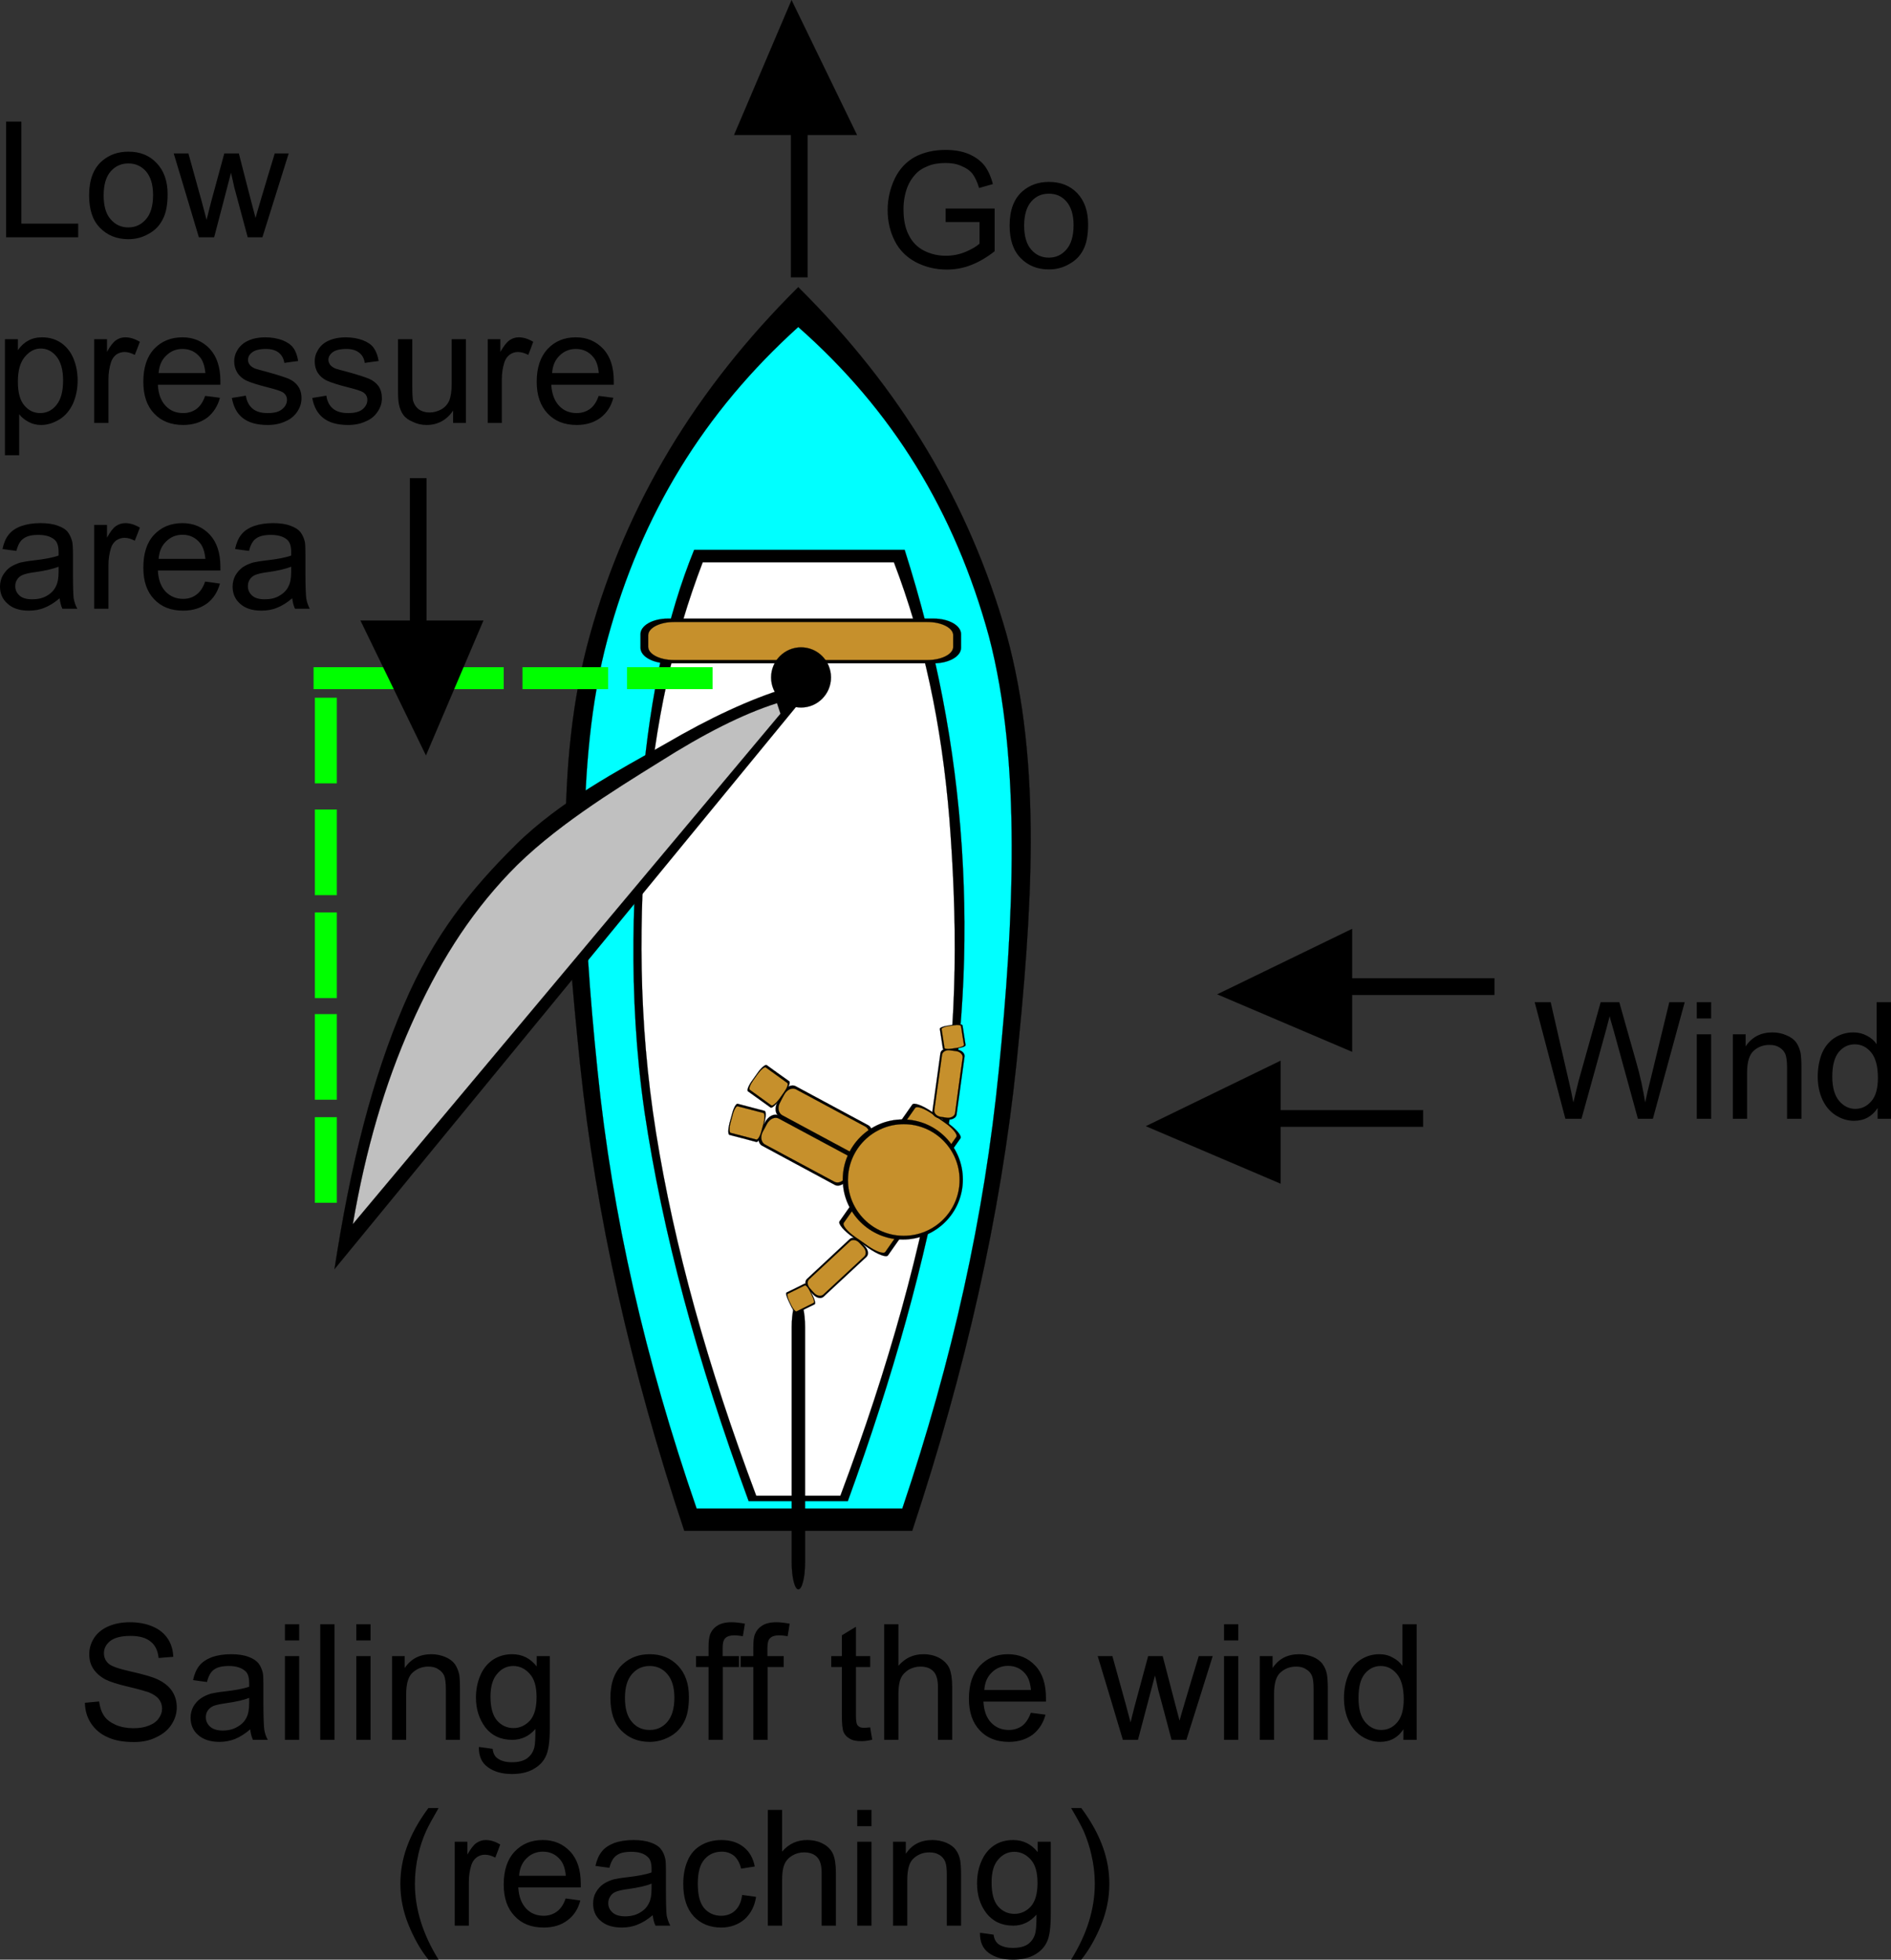 <?xml version="1.0" encoding="utf-8"?>
<!-- Generator: Adobe Illustrator 10.0, SVG Export Plug-In . SVG Version: 3.0.0 Build 77)  --><svg enable-background="new 0 0 468.288 485.252" height="485.252" i:pageBounds="0 792 612 0" i:rulerOrigin="0 0" i:viewOrigin="71 638" overflow="visible" space="preserve" viewBox="0 0 468.288 485.252" width="468.288" xmlns="http://www.w3.org/2000/svg" xmlns:a="http://ns.adobe.com/AdobeSVGViewerExtensions/3.0/" xmlns:graph="http://ns.adobe.com/Graphs/1.0/" xmlns:i="http://ns.adobe.com/AdobeIllustrator/10.0/" xmlns:x="http://ns.adobe.com/Extensibility/1.0/" xmlns:xlink="http://www.w3.org/1999/xlink">
  <rect x="0" y="0" width="468.288" height="485.252" fill="#333333" stroke="none"/>
  <g i:dimmedPercent="50" i:layer="yes" i:rgbTrio="#4F008000FFFF" id="Layer_1">
    <g>
      <path clip-rule="evenodd" d="     M195.876,20.023h4.104V68.66h-4.104V20.023z" fill-rule="evenodd" i:knockout="Off" stroke="#000000" stroke-miterlimit="10" stroke-width="0.036"/>
      <path clip-rule="evenodd" d="     M196.02,0.043L181.8,33.416h30.42L196.02,0.043z" fill-rule="evenodd" i:knockout="Off" stroke="#000000" stroke-miterlimit="10" stroke-width="0.036"/>
      <path clip-rule="evenodd" d="     M321.444,246.355v-4.104h48.636v4.104H321.444z" fill-rule="evenodd" i:knockout="Off" stroke="#000000" stroke-miterlimit="10" stroke-width="0.036"/>
      <path clip-rule="evenodd" d="     M301.464,246.212l33.372,14.22v-30.42L301.464,246.212z" fill-rule="evenodd" i:knockout="Off" stroke="#000000" stroke-miterlimit="10" stroke-width="0.036"/>
      <path clip-rule="evenodd" d="     M303.732,279.008v-4.104h48.672v4.104H303.732z" fill-rule="evenodd" i:knockout="Off" stroke="#000000" stroke-miterlimit="10" stroke-width="0.036"/>
      <path clip-rule="evenodd" d="     M283.788,278.863l33.336,14.221v-30.42L283.788,278.863z" fill-rule="evenodd" i:knockout="Off" stroke="#000000" stroke-miterlimit="10" stroke-width="0.036"/>
      <path clip-rule="evenodd" d="M387.648,277.027c-2.521-9.611-5.04-19.224-7.597-28.872     c1.297,0,2.628,0,3.96,0c1.44,6.3,2.881,12.637,4.356,18.973c0.468,1.979,0.9,3.888,1.26,5.868     c0.721-3.061,1.188-4.824,1.296-5.328c1.801-6.48,3.637-12.996,5.473-19.513c1.512,0,3.06,0,4.607,0     c1.368,4.86,2.736,9.756,4.141,14.652c1.044,3.563,1.764,7.02,2.268,10.188c0.36-1.801,0.864-3.889,1.477-6.301     c1.476-6.155,2.987-12.348,4.5-18.54c1.26,0,2.52,0,3.815,0c-2.628,9.612-5.256,19.225-7.884,28.872c-1.225,0-2.448,0-3.708,0     c-2.017-7.308-4.032-14.651-6.048-21.996c-0.54-1.836-0.864-2.951-0.937-3.42c-0.359,1.332-0.647,2.484-0.899,3.42     c-2.017,7.309-4.032,14.652-6.084,21.996C390.313,277.027,388.98,277.027,387.648,277.027z M420.192,252.188     c0-1.332,0-2.664,0-4.032c1.188,0,2.376,0,3.563,0c0,1.332,0,2.664,0,4.032C422.568,252.188,421.38,252.188,420.192,252.188z      M420.192,277.027c0-6.947,0-13.932,0-20.916c1.188,0,2.376,0,3.563,0c0,6.948,0,13.933,0,20.916     C422.568,277.027,421.38,277.027,420.192,277.027z M429.12,277.027c0-6.947,0-13.932,0-20.916c1.044,0,2.088,0,3.168,0     c0,0.973,0,1.98,0,2.988c1.548-2.304,3.744-3.456,6.66-3.456c1.26,0,2.412,0.252,3.456,0.72c1.08,0.433,1.872,1.044,2.412,1.765     c0.504,0.72,0.863,1.62,1.08,2.592c0.107,0.684,0.216,1.836,0.216,3.456c0,4.284,0,8.567,0,12.852c-1.188,0-2.376,0-3.564,0     c0-4.212,0-8.46,0-12.708c0-1.439-0.144-2.52-0.396-3.239c-0.288-0.721-0.792-1.297-1.512-1.729     c-0.685-0.432-1.477-0.612-2.448-0.612c-1.513,0-2.809,0.469-3.889,1.44c-1.079,0.936-1.655,2.736-1.655,5.436     c0,3.78,0,7.597,0,11.412C431.496,277.027,430.309,277.027,429.12,277.027z M464.977,277.027c0-0.863,0-1.764,0-2.664     c-1.332,2.053-3.276,3.168-5.868,3.168c-1.656,0-3.168-0.504-4.572-1.403c-1.44-0.937-2.484-2.232-3.24-3.853     c-0.756-1.656-1.151-3.563-1.151-5.688c0-2.088,0.359-3.996,1.008-5.688c0.72-1.691,1.764-2.988,3.132-3.888     c1.404-0.9,2.952-1.368,4.68-1.368c1.261,0,2.376,0.288,3.349,0.828c1.008,0.504,1.8,1.188,2.412,2.088c0-3.456,0-6.912,0-10.404     c1.188,0,2.376,0,3.563,0c0,9.612,0,19.225,0,28.872C467.208,277.027,466.092,277.027,464.977,277.027z M453.744,266.588     c0,2.664,0.576,4.68,1.692,6.012c1.151,1.332,2.483,1.98,3.995,1.98c1.585,0,2.916-0.648,3.996-1.908     c1.08-1.225,1.62-3.168,1.62-5.761c0-2.88-0.575-4.968-1.655-6.3c-1.116-1.332-2.448-2.016-4.068-2.016s-2.916,0.647-3.996,1.944     C454.284,261.836,453.744,263.852,453.744,266.588z" fill-rule="evenodd" i:knockout="Off"/>
      <path clip-rule="evenodd" d="M234.18,54.979c0-1.116,0-2.232,0-3.348     c4.032,0,8.064,0,12.132,0c0,3.528,0,7.056,0,10.584c-1.872,1.476-3.816,2.628-5.761,3.384c-1.979,0.792-3.995,1.152-6.083,1.152     c-2.844,0-5.4-0.648-7.668-1.836c-2.304-1.224-4.068-2.952-5.22-5.256c-1.152-2.268-1.764-4.788-1.764-7.632     c0-2.771,0.612-5.364,1.764-7.812c1.152-2.376,2.844-4.176,5.004-5.364c2.196-1.152,4.716-1.728,7.56-1.728     c2.088,0,3.96,0.288,5.652,0.972c1.62,0.684,2.952,1.62,3.924,2.808c0.937,1.188,1.656,2.772,2.16,4.68     c-1.116,0.324-2.268,0.648-3.42,0.972c-0.432-1.476-0.972-2.592-1.584-3.456c-0.647-0.828-1.584-1.512-2.771-1.98     c-1.152-0.54-2.484-0.756-3.924-0.756c-1.728,0-3.24,0.252-4.464,0.792c-1.296,0.504-2.304,1.188-3.096,2.088     c-0.756,0.828-1.368,1.8-1.8,2.808c-0.72,1.764-1.08,3.708-1.08,5.76c0,2.592,0.432,4.752,1.332,6.444     c0.864,1.728,2.16,3.023,3.816,3.852c1.692,0.828,3.456,1.224,5.328,1.224c1.656,0,3.24-0.288,4.824-0.936     c1.548-0.648,2.736-1.332,3.528-2.052c0-1.764,0-3.564,0-5.364C239.796,54.979,236.988,54.979,234.18,54.979z M250.021,55.844     c0-3.816,1.08-6.66,3.204-8.496c1.8-1.548,3.96-2.304,6.516-2.304c2.88,0,5.22,0.9,7.02,2.772c1.801,1.908,2.7,4.464,2.7,7.74     c0,2.664-0.396,4.752-1.188,6.264c-0.792,1.584-1.98,2.736-3.492,3.564c-1.548,0.9-3.204,1.332-5.04,1.332     c-2.88,0-5.22-0.972-7.021-2.844C250.92,62.036,250.021,59.335,250.021,55.844z M253.62,55.879c0,2.628,0.612,4.644,1.764,5.94     c1.152,1.332,2.593,1.98,4.356,1.98s3.204-0.684,4.355-2.016c1.152-1.332,1.765-3.312,1.765-6.048c0-2.556-0.612-4.5-1.765-5.832     c-1.151-1.332-2.592-1.944-4.355-1.944s-3.204,0.612-4.356,1.944C254.232,51.235,253.62,53.216,253.62,55.879z" fill-rule="evenodd" i:knockout="Off"/>
      <path clip-rule="evenodd" d="M21.024,421.64c1.152-0.108,2.34-0.216,3.528-0.324     c0.18,1.44,0.576,2.628,1.224,3.564c0.576,0.899,1.548,1.62,2.88,2.231c1.26,0.54,2.736,0.828,4.356,0.828     c1.44,0,2.7-0.18,3.852-0.647c1.116-0.433,1.908-1.009,2.448-1.801c0.54-0.72,0.828-1.548,0.828-2.412     c0-0.899-0.288-1.691-0.828-2.376c-0.504-0.647-1.332-1.188-2.556-1.691c-0.756-0.252-2.484-0.756-5.076-1.368     c-2.628-0.612-4.464-1.224-5.544-1.764c-1.368-0.721-2.376-1.656-3.06-2.7c-0.684-1.08-0.972-2.232-0.972-3.564     c0-1.476,0.396-2.771,1.224-4.067c0.792-1.225,2.016-2.196,3.6-2.88c1.548-0.648,3.312-0.973,5.256-0.973     c2.088,0,3.996,0.36,5.58,1.044c1.656,0.685,2.88,1.692,3.78,3.024c0.864,1.296,1.296,2.808,1.368,4.5     c-1.188,0.072-2.412,0.18-3.636,0.288c-0.18-1.8-0.828-3.168-1.98-4.068c-1.116-0.936-2.772-1.404-4.968-1.404     c-2.304,0-3.96,0.433-5.04,1.261c-1.044,0.863-1.548,1.836-1.548,3.023c0,1.008,0.36,1.872,1.116,2.557     c0.72,0.684,2.628,1.332,5.724,2.016c3.06,0.684,5.184,1.332,6.3,1.836c1.692,0.792,2.88,1.729,3.672,2.88     c0.828,1.225,1.224,2.592,1.224,4.104c0,1.512-0.432,2.952-1.332,4.319c-0.828,1.296-2.124,2.341-3.744,3.097     c-1.62,0.828-3.456,1.188-5.508,1.188c-2.592,0-4.752-0.359-6.516-1.188c-1.764-0.756-3.096-1.908-4.104-3.385     C21.564,425.275,21.06,423.548,21.024,421.64z M61.956,428.228c-1.296,1.116-2.556,1.872-3.744,2.376     c-1.188,0.468-2.52,0.72-3.888,0.72c-2.268,0-4.032-0.611-5.292-1.728c-1.224-1.08-1.836-2.521-1.836-4.248     c0-1.008,0.252-1.944,0.684-2.772c0.504-0.827,1.08-1.512,1.836-2.016c0.756-0.54,1.62-0.9,2.52-1.188     c0.72-0.144,1.764-0.359,3.132-0.504c2.88-0.323,4.968-0.72,6.336-1.188c0-0.504,0-0.828,0-0.937     c0-1.439-0.324-2.447-1.008-2.987c-0.9-0.792-2.232-1.225-3.996-1.225c-1.692,0-2.88,0.288-3.708,0.9     c-0.792,0.54-1.368,1.584-1.728,3.06c-1.152-0.144-2.304-0.288-3.456-0.468c0.324-1.476,0.828-2.664,1.548-3.563     c0.72-0.9,1.764-1.584,3.132-2.124c1.368-0.469,2.916-0.721,4.716-0.721c1.764,0,3.204,0.217,4.32,0.648     c1.116,0.396,1.908,0.936,2.448,1.548c0.504,0.648,0.864,1.44,1.116,2.412c0.108,0.612,0.144,1.692,0.144,3.24s0,3.096,0,4.68     c0,3.24,0.108,5.328,0.216,6.156c0.144,0.899,0.432,1.728,0.864,2.52c-1.224,0-2.448,0-3.672,0     C62.28,430.063,62.1,429.235,61.956,428.228z M61.704,420.416c-1.296,0.54-3.204,0.972-5.76,1.332     c-1.44,0.216-2.484,0.432-3.096,0.684c-0.612,0.288-1.08,0.647-1.404,1.152c-0.324,0.468-0.468,1.044-0.468,1.655     c0,0.937,0.36,1.692,1.08,2.34c0.684,0.612,1.728,0.937,3.096,0.937c1.368,0,2.592-0.288,3.6-0.9     c1.08-0.576,1.872-1.403,2.34-2.412c0.396-0.792,0.612-1.943,0.612-3.491C61.704,421.279,61.704,420.848,61.704,420.416z      M70.56,406.195c0-1.332,0-2.664,0-3.996c1.152,0,2.34,0,3.528,0c0,1.332,0,2.664,0,3.996     C72.936,406.195,71.748,406.195,70.56,406.195z M70.56,430.819c0-6.912,0-13.823,0-20.735c1.152,0,2.34,0,3.528,0     c0,6.912,0,13.823,0,20.735C72.936,430.819,71.748,430.819,70.56,430.819z M79.308,430.819c0-9.54,0-19.08,0-28.62     c1.152,0,2.34,0,3.528,0c0,9.54,0,19.08,0,28.62C81.684,430.819,80.496,430.819,79.308,430.819z M88.236,406.195     c0-1.332,0-2.664,0-3.996c1.152,0,2.34,0,3.528,0c0,1.332,0,2.664,0,3.996C90.612,406.195,89.424,406.195,88.236,406.195z      M88.236,430.819c0-6.912,0-13.823,0-20.735c1.152,0,2.34,0,3.528,0c0,6.912,0,13.823,0,20.735     C90.612,430.819,89.424,430.819,88.236,430.819z M97.092,430.819c0-6.912,0-13.823,0-20.735c1.044,0,2.088,0,3.132,0     c0,0.972,0,1.943,0,2.951c1.548-2.304,3.744-3.42,6.624-3.42c1.224,0,2.376,0.252,3.42,0.685     c1.044,0.432,1.836,1.044,2.376,1.764c0.504,0.72,0.864,1.62,1.08,2.592c0.108,0.648,0.18,1.801,0.18,3.42     c0,4.248,0,8.496,0,12.744c-1.152,0-2.304,0-3.492,0c0-4.176,0-8.388,0-12.6c0-1.44-0.144-2.521-0.396-3.24     c-0.288-0.684-0.792-1.26-1.512-1.656c-0.648-0.468-1.476-0.647-2.412-0.647c-1.476,0-2.772,0.468-3.852,1.439     c-1.08,0.9-1.656,2.7-1.656,5.4c0,3.744,0,7.523,0,11.304C99.432,430.819,98.28,430.819,97.092,430.819z M118.584,432.584     c1.116,0.144,2.268,0.287,3.42,0.468c0.108,1.044,0.504,1.872,1.188,2.34c0.864,0.647,2.052,0.972,3.564,0.972     c1.656,0,2.88-0.324,3.78-0.972c0.9-0.684,1.512-1.548,1.8-2.772c0.18-0.684,0.252-2.231,0.252-4.5     c-1.548,1.801-3.456,2.7-5.76,2.7c-2.844,0-5.04-1.044-6.624-3.06c-1.548-2.088-2.34-4.536-2.34-7.416     c0-1.98,0.36-3.78,1.08-5.473c0.72-1.691,1.764-2.951,3.132-3.888c1.368-0.899,2.952-1.368,4.752-1.368     c2.484,0,4.5,1.009,6.084,3.024c0-0.828,0-1.692,0-2.556c1.08,0,2.16,0,3.24,0c0,5.939,0,11.916,0,17.892     c0,3.276-0.324,5.58-1.008,6.948c-0.612,1.332-1.656,2.376-3.096,3.168c-1.404,0.792-3.168,1.188-5.256,1.188     c-2.484,0-4.464-0.576-5.976-1.691C119.268,436.508,118.548,434.815,118.584,432.584z M121.464,420.092     c0,2.7,0.54,4.68,1.62,5.939c1.08,1.225,2.448,1.872,4.068,1.872c1.62,0,2.952-0.647,4.104-1.872     c1.08-1.26,1.62-3.168,1.62-5.796c0-2.556-0.54-4.5-1.692-5.76c-1.152-1.296-2.52-1.944-4.068-1.944     c-1.584,0-2.916,0.648-3.996,1.944C122.04,415.699,121.464,417.571,121.464,420.092z M151.164,420.416     c0-3.78,1.08-6.624,3.204-8.46c1.8-1.585,3.96-2.341,6.516-2.341c2.88,0,5.184,0.937,6.984,2.809s2.736,4.428,2.736,7.74     c0,2.663-0.396,4.752-1.224,6.264c-0.792,1.548-1.944,2.736-3.456,3.563c-1.584,0.864-3.204,1.332-5.04,1.332     c-2.88,0-5.256-0.972-7.056-2.844C152.028,426.644,151.164,423.943,151.164,420.416z M154.764,420.451     c0,2.664,0.576,4.645,1.764,5.977c1.152,1.332,2.592,1.943,4.356,1.943c1.764,0,3.204-0.647,4.356-1.979s1.764-3.313,1.764-6.048     c0-2.557-0.612-4.5-1.764-5.832s-2.592-1.98-4.356-1.98c-1.764,0-3.204,0.648-4.356,1.98     C155.34,415.844,154.764,417.823,154.764,420.451z M175.464,430.819c0-6.012,0-12.023,0-18.036c-1.008,0-2.052,0-3.096,0     c0-0.899,0-1.8,0-2.699c1.008,0,2.052,0,3.096,0c0-0.721,0-1.477,0-2.232c0-1.368,0.144-2.412,0.36-3.096     c0.36-0.9,0.936-1.656,1.8-2.196c0.864-0.576,2.052-0.864,3.564-0.864c1.008,0,2.088,0.145,3.276,0.36     c-0.144,1.008-0.324,2.052-0.504,3.096c-0.72-0.107-1.44-0.216-2.088-0.216c-1.08,0-1.8,0.252-2.232,0.684     c-0.504,0.433-0.684,1.297-0.684,2.521c0,0.647,0,1.296,0,1.944c1.332,0,2.664,0,4.032,0c0,0.899,0,1.8,0,2.699     c-1.332,0-2.664,0-3.996,0c0,6.013,0,12.024,0,18.036C177.84,430.819,176.652,430.819,175.464,430.819z M186.552,430.819     c0-6.012,0-12.023,0-18.036c-1.044,0-2.088,0-3.132,0c0-0.899,0-1.8,0-2.699c1.044,0,2.088,0,3.132,0c0-0.721,0-1.477,0-2.232     c0-1.368,0.108-2.412,0.36-3.096c0.36-0.9,0.936-1.656,1.8-2.196c0.828-0.576,2.052-0.864,3.564-0.864     c1.008,0,2.088,0.145,3.276,0.36c-0.144,1.008-0.324,2.052-0.504,3.096c-0.72-0.107-1.44-0.216-2.088-0.216     c-1.08,0-1.8,0.252-2.232,0.684c-0.504,0.433-0.684,1.297-0.684,2.521c0,0.647,0,1.296,0,1.944c1.332,0,2.664,0,4.032,0     c0,0.899,0,1.8,0,2.699c-1.332,0-2.664,0-3.996,0c0,6.013,0,12.024,0,18.036C188.928,430.819,187.74,430.819,186.552,430.819z      M215.496,427.724c0.144,1.008,0.324,2.016,0.504,3.06c-1.008,0.252-1.908,0.36-2.664,0.36c-1.26,0-2.268-0.18-2.952-0.647     c-0.72-0.396-1.188-0.937-1.476-1.585c-0.288-0.684-0.432-2.052-0.432-4.176c0-3.96,0-7.956,0-11.952c-0.864,0-1.728,0-2.628,0     c0-0.899,0-1.8,0-2.699c0.864,0,1.728,0,2.628,0c0-1.692,0-3.42,0-5.148c1.152-0.684,2.304-1.404,3.492-2.124     c0,2.412,0,4.824,0,7.272c1.152,0,2.34,0,3.528,0c0,0.899,0,1.8,0,2.699c-1.152,0-2.34,0-3.528,0c0,4.032,0,8.101,0,12.168     c0,1.009,0.108,1.62,0.216,1.908c0.108,0.324,0.324,0.54,0.612,0.72c0.252,0.181,0.684,0.253,1.188,0.253     C214.344,427.832,214.848,427.796,215.496,427.724z M218.952,430.819c0-9.54,0-19.08,0-28.62c1.152,0,2.34,0,3.528,0     c0,3.42,0,6.84,0,10.297c1.62-1.908,3.672-2.881,6.192-2.881c1.512,0,2.844,0.324,3.96,0.937     c1.116,0.612,1.944,1.439,2.448,2.483c0.468,1.08,0.72,2.629,0.72,4.681c0,4.355,0,8.712,0,13.104c-1.152,0-2.34,0-3.528,0     c0-4.355,0-8.712,0-13.104c0-1.765-0.36-3.061-1.116-3.853s-1.836-1.188-3.24-1.188c-1.044,0-2.016,0.288-2.916,0.792     c-0.9,0.576-1.584,1.296-1.944,2.196c-0.396,0.936-0.576,2.195-0.576,3.852c0,3.744,0,7.523,0,11.304     C221.328,430.819,220.14,430.819,218.952,430.819z M255.276,424.124c1.188,0.144,2.412,0.287,3.636,0.468     c-0.576,2.124-1.656,3.744-3.168,4.932c-1.548,1.152-3.528,1.8-5.904,1.8c-3.06,0-5.472-0.972-7.199-2.844     c-1.801-1.908-2.7-4.5-2.7-7.848c0-3.492,0.899-6.192,2.7-8.136c1.8-1.908,4.104-2.881,6.983-2.881     c2.772,0,5.004,0.973,6.769,2.845c1.764,1.872,2.628,4.536,2.628,7.956c0,0.216,0,0.54,0,0.936c-5.148,0-10.296,0-15.48,0     c0.108,2.268,0.756,3.996,1.908,5.22c1.188,1.225,2.628,1.8,4.392,1.8c1.261,0,2.34-0.359,3.276-1.008     C254.017,426.68,254.736,425.6,255.276,424.124z M243.756,418.472c3.853,0,7.704,0,11.557,0     c-0.181-1.764-0.612-3.061-1.332-3.924c-1.116-1.368-2.557-2.052-4.356-2.052c-1.584,0-2.952,0.575-4.032,1.655     C244.477,415.231,243.864,416.672,243.756,418.472z M278.064,430.819c-2.053-6.912-4.141-13.823-6.229-20.735     c1.188,0,2.412,0,3.637,0c1.079,3.96,2.195,7.955,3.312,11.951c0.396,1.477,0.792,2.952,1.188,4.465     c0.035-0.217,0.396-1.62,1.079-4.284c1.08-4.032,2.16-8.064,3.276-12.132c1.188,0,2.376,0,3.6,0     c1.045,3.995,2.089,7.991,3.133,12.023c0.323,1.296,0.684,2.628,1.044,3.96c0.359-1.332,0.756-2.664,1.151-3.996     c1.188-3.996,2.376-7.992,3.601-11.987c1.151,0,2.304,0,3.456,0c-2.16,6.912-4.32,13.823-6.517,20.735c-1.224,0-2.447,0-3.672,0     c-1.08-4.14-2.196-8.28-3.312-12.42c-0.252-1.151-0.504-2.34-0.792-3.528c-1.404,5.293-2.809,10.62-4.212,15.948     C280.584,430.819,279.324,430.819,278.064,430.819z M303.12,406.195c0-1.332,0-2.664,0-3.996c1.152,0,2.34,0,3.528,0     c0,1.332,0,2.664,0,3.996C305.496,406.195,304.309,406.195,303.12,406.195z M303.12,430.819c0-6.912,0-13.823,0-20.735     c1.152,0,2.34,0,3.528,0c0,6.912,0,13.823,0,20.735C305.496,430.819,304.309,430.819,303.12,430.819z M311.977,430.819     c0-6.912,0-13.823,0-20.735c1.044,0,2.088,0,3.168,0c0,0.972,0,1.943,0,2.951c1.512-2.304,3.708-3.42,6.588-3.42     c1.224,0,2.412,0.252,3.456,0.685c1.008,0.432,1.836,1.044,2.34,1.764c0.54,0.72,0.899,1.62,1.08,2.592     c0.107,0.648,0.216,1.801,0.216,3.42c0,4.248,0,8.496,0,12.744c-1.152,0-2.34,0-3.528,0c0-4.176,0-8.388,0-12.6     c0-1.44-0.107-2.521-0.396-3.24c-0.288-0.684-0.756-1.26-1.477-1.656c-0.684-0.468-1.476-0.647-2.447-0.647     c-1.477,0-2.772,0.468-3.853,1.439c-1.08,0.9-1.62,2.7-1.62,5.4c0,3.744,0,7.523,0,11.304     C314.353,430.819,313.164,430.819,311.977,430.819z M347.544,430.819c0-0.863,0-1.728,0-2.628     c-1.332,2.052-3.24,3.132-5.796,3.132c-1.656,0-3.168-0.504-4.572-1.403c-1.403-0.937-2.447-2.196-3.203-3.816     c-0.757-1.62-1.152-3.528-1.152-5.652c0-2.052,0.359-3.96,1.044-5.615c0.684-1.692,1.692-2.952,3.06-3.853     c1.404-0.899,2.916-1.368,4.645-1.368c1.26,0,2.376,0.288,3.312,0.828c1.009,0.504,1.8,1.188,2.412,2.053     c0-3.421,0-6.841,0-10.297c1.152,0,2.34,0,3.528,0c0,9.54,0,19.08,0,28.62C349.74,430.819,348.66,430.819,347.544,430.819z      M336.42,420.451c0,2.664,0.54,4.645,1.656,5.977c1.152,1.332,2.448,1.943,3.96,1.943c1.584,0,2.88-0.611,3.96-1.871     c1.08-1.225,1.62-3.168,1.62-5.725c0-2.844-0.576-4.896-1.656-6.228c-1.116-1.332-2.412-2.017-4.032-2.017     c-1.584,0-2.88,0.648-3.96,1.944C336.924,415.735,336.42,417.752,336.42,420.451z M106.092,485.252     c-1.944-2.412-3.564-5.292-4.932-8.641c-1.332-3.275-2.016-6.66-2.016-10.151c0-3.097,0.54-6.084,1.548-8.929     c1.152-3.275,2.952-6.552,5.4-9.828c0.828,0,1.656,0,2.52,0c-1.584,2.736-2.628,4.645-3.132,5.797     c-0.792,1.8-1.44,3.672-1.872,5.615c-0.576,2.448-0.864,4.896-0.864,7.345c0,6.264,1.98,12.563,5.868,18.792     C107.784,485.252,106.956,485.252,106.092,485.252z M112.608,476.827c0-6.911,0-13.823,0-20.771c1.044,0,2.088,0,3.132,0     c0,1.044,0,2.088,0,3.168c0.828-1.44,1.584-2.448,2.268-2.88c0.684-0.468,1.44-0.72,2.268-0.72c1.152,0,2.376,0.359,3.6,1.115     c-0.396,1.08-0.792,2.16-1.224,3.24c-0.9-0.468-1.728-0.72-2.592-0.72c-0.756,0-1.476,0.252-2.052,0.684     c-0.612,0.468-1.044,1.116-1.296,1.908c-0.396,1.296-0.612,2.664-0.612,4.14c0,3.601,0,7.2,0,10.836     C114.948,476.827,113.796,476.827,112.608,476.827z M140.076,470.096c1.188,0.144,2.412,0.324,3.636,0.504     c-0.54,2.124-1.62,3.744-3.168,4.896c-1.548,1.188-3.492,1.8-5.904,1.8c-3.06,0-5.436-0.937-7.2-2.845     c-1.8-1.872-2.7-4.464-2.7-7.812c0-3.492,0.9-6.229,2.7-8.136c1.8-1.908,4.104-2.88,6.984-2.88c2.772,0,5.004,0.972,6.768,2.844     c1.764,1.872,2.628,4.536,2.628,7.956c0,0.216,0,0.54,0,0.936c-5.148,0-10.296,0-15.48,0c0.144,2.269,0.792,3.996,1.944,5.22     c1.152,1.225,2.592,1.801,4.356,1.801c1.26,0,2.34-0.36,3.276-1.044C138.852,472.651,139.572,471.571,140.076,470.096z      M128.556,464.479c3.852,0,7.704,0,11.556,0c-0.144-1.764-0.612-3.06-1.332-3.924c-1.116-1.368-2.556-2.052-4.356-2.052     c-1.584,0-2.952,0.575-4.032,1.655C129.276,461.239,128.664,462.68,128.556,464.479z M161.64,474.235     c-1.332,1.116-2.556,1.872-3.78,2.34c-1.188,0.504-2.52,0.721-3.852,0.721c-2.304,0-4.068-0.576-5.292-1.692     c-1.26-1.08-1.836-2.52-1.836-4.248c0-1.008,0.216-1.979,0.684-2.771c0.468-0.828,1.08-1.513,1.836-2.053     c0.756-0.504,1.584-0.863,2.52-1.151c0.72-0.145,1.764-0.36,3.096-0.504c2.88-0.324,4.968-0.721,6.336-1.225     c0-0.468,0-0.792,0-0.899c0-1.44-0.324-2.448-1.008-2.988c-0.864-0.828-2.232-1.225-3.996-1.225c-1.692,0-2.88,0.288-3.672,0.9     c-0.792,0.54-1.404,1.584-1.764,3.061c-1.152-0.145-2.304-0.288-3.456-0.469c0.324-1.476,0.864-2.699,1.584-3.563     c0.72-0.937,1.764-1.584,3.096-2.124c1.368-0.468,2.952-0.72,4.752-0.72c1.728,0,3.168,0.216,4.32,0.647     c1.116,0.396,1.908,0.9,2.412,1.548c0.54,0.648,0.9,1.44,1.116,2.412c0.144,0.612,0.18,1.692,0.18,3.24s0,3.096,0,4.68     c0,3.24,0.072,5.328,0.18,6.156c0.18,0.864,0.468,1.728,0.9,2.52c-1.224,0-2.448,0-3.672,0     C161.964,476.071,161.748,475.243,161.64,474.235z M161.352,466.424c-1.296,0.54-3.204,0.972-5.76,1.332     c-1.44,0.18-2.484,0.432-3.096,0.684c-0.576,0.252-1.08,0.612-1.368,1.152c-0.324,0.468-0.504,1.044-0.504,1.62     c0,0.972,0.36,1.728,1.08,2.376c0.684,0.611,1.728,0.936,3.132,0.936c1.368,0,2.556-0.288,3.6-0.899     c1.08-0.612,1.836-1.404,2.304-2.448c0.396-0.756,0.612-1.908,0.612-3.456C161.352,467.287,161.352,466.855,161.352,466.424z      M183.78,469.231c1.152,0.145,2.304,0.288,3.456,0.468c-0.36,2.376-1.368,4.212-2.88,5.58c-1.548,1.296-3.492,2.017-5.724,2.017     c-2.844,0-5.112-0.937-6.84-2.772c-1.728-1.908-2.592-4.536-2.592-8.027c0-2.196,0.36-4.141,1.116-5.832     c0.72-1.692,1.872-2.952,3.348-3.78c1.512-0.864,3.204-1.26,4.968-1.26c2.232,0,4.068,0.575,5.508,1.728     c1.44,1.116,2.376,2.772,2.772,4.824c-1.116,0.18-2.232,0.359-3.384,0.54c-0.324-1.404-0.936-2.448-1.728-3.168     c-0.864-0.685-1.836-1.044-3.024-1.044c-1.8,0-3.24,0.647-4.32,1.907c-1.116,1.261-1.656,3.24-1.656,6.013     c0,2.808,0.504,4.788,1.584,6.084c1.08,1.224,2.484,1.872,4.212,1.872c1.368,0,2.52-0.433,3.42-1.261     C182.952,472.256,183.564,470.996,183.78,469.231z M190.152,476.827c0-9.54,0-19.079,0-28.655c1.152,0,2.34,0,3.528,0     c0,3.42,0,6.876,0,10.332c1.62-1.908,3.672-2.88,6.192-2.88c1.512,0,2.844,0.323,3.96,0.936c1.116,0.576,1.944,1.44,2.448,2.484     c0.468,1.08,0.72,2.628,0.72,4.68c0,4.355,0,8.712,0,13.104c-1.152,0-2.34,0-3.528,0c0-4.355,0-8.712,0-13.104     c0-1.764-0.36-3.06-1.116-3.853c-0.756-0.792-1.836-1.188-3.24-1.188c-1.044,0-2.016,0.252-2.916,0.792s-1.584,1.26-1.944,2.196     c-0.396,0.899-0.576,2.195-0.576,3.852c0,3.744,0,7.524,0,11.304C192.528,476.827,191.34,476.827,190.152,476.827z      M212.292,452.203c0-1.332,0-2.664,0-4.031c1.152,0,2.34,0,3.528,0c0,1.332,0,2.664,0,4.031     C214.668,452.203,213.48,452.203,212.292,452.203z M212.292,476.827c0-6.911,0-13.823,0-20.771c1.152,0,2.34,0,3.528,0     c0,6.912,0,13.824,0,20.771C214.668,476.827,213.48,476.827,212.292,476.827z M221.148,476.827c0-6.911,0-13.823,0-20.771     c1.044,0,2.088,0,3.168,0c0,0.972,0,1.979,0,2.988c1.512-2.305,3.708-3.42,6.588-3.42c1.224,0,2.412,0.252,3.456,0.684     c1.008,0.432,1.836,1.044,2.34,1.764c0.54,0.721,0.9,1.584,1.08,2.593c0.107,0.647,0.216,1.8,0.216,3.42     c0,4.248,0,8.495,0,12.743c-1.152,0-2.34,0-3.528,0c0-4.176,0-8.388,0-12.6c0-1.44-0.108-2.52-0.396-3.24     c-0.288-0.684-0.756-1.296-1.476-1.691c-0.684-0.433-1.476-0.612-2.448-0.612c-1.476,0-2.772,0.468-3.852,1.44     c-1.08,0.899-1.62,2.699-1.62,5.399c0,3.744,0,7.524,0,11.304C223.524,476.827,222.336,476.827,221.148,476.827z      M242.676,478.592c1.116,0.144,2.232,0.288,3.385,0.468c0.107,1.044,0.54,1.836,1.188,2.34c0.864,0.612,2.052,0.937,3.564,0.937     c1.655,0,2.88-0.324,3.779-0.937c0.9-0.684,1.513-1.584,1.801-2.771c0.18-0.685,0.287-2.232,0.287-4.536     c-1.584,1.8-3.491,2.735-5.76,2.735c-2.844,0-5.04-1.044-6.66-3.096c-1.548-2.052-2.304-4.5-2.304-7.38     c0-2.016,0.36-3.816,1.08-5.472c0.72-1.692,1.764-2.988,3.096-3.889c1.368-0.936,2.988-1.367,4.788-1.367     c2.448,0,4.464,1.008,6.048,2.987c0-0.828,0-1.691,0-2.556c1.08,0,2.16,0,3.24,0c0,5.976,0,11.952,0,17.928     c0,3.276-0.288,5.58-0.972,6.912c-0.648,1.368-1.692,2.412-3.132,3.204c-1.404,0.756-3.168,1.152-5.256,1.152     c-2.448,0-4.465-0.54-5.977-1.656C243.36,482.516,242.641,480.823,242.676,478.592z M245.557,466.1c0,2.7,0.504,4.68,1.584,5.939     c1.079,1.225,2.447,1.872,4.067,1.872s2.988-0.647,4.104-1.872c1.08-1.26,1.62-3.168,1.62-5.796c0-2.592-0.54-4.5-1.656-5.76     c-1.188-1.296-2.521-1.944-4.104-1.944s-2.916,0.648-3.996,1.944C246.096,461.708,245.557,463.579,245.557,466.1z      M267.769,485.252c-0.828,0-1.656,0-2.521,0c3.888-6.229,5.868-12.528,5.868-18.792c0-2.448-0.288-4.86-0.864-7.272     c-0.432-1.944-1.08-3.852-1.836-5.652c-0.504-1.151-1.548-3.096-3.168-5.832c0.828,0,1.656,0,2.521,0     c2.447,3.276,4.248,6.553,5.399,9.828c1.008,2.845,1.548,5.832,1.548,8.929c0,3.491-0.684,6.876-2.016,10.151     C271.332,479.96,269.712,482.84,267.769,485.252z" fill-rule="evenodd" i:knockout="Off"/>
      <path clip-rule="evenodd" d="     M197.676,71.107c-25.452,25.308-42.48,53.568-51.516,85.896c-9.108,32.364-6.372,69.372-2.484,106.74     c3.924,37.297,12.42,75.133,25.776,115.309H225.9c13.319-40.176,21.815-78.012,25.775-115.309     c3.816-37.368,6.517-74.375-2.447-106.74C240.012,124.676,223.2,96.416,197.676,71.107z" fill-rule="evenodd" i:knockout="Off" stroke="#000000" stroke-miterlimit="10" stroke-width="0.036"/>
      <path clip-rule="evenodd" d="     M197.676,80.972c-23.328,21.096-38.844,46.296-47.232,77.256c-8.316,30.924-6.228,70.488-2.484,106.74     c3.672,36.216,11.808,71.712,24.552,108.576h50.94c12.384-36.757,20.304-72.252,23.904-108.576     c3.636-36.396,5.688-76.392-2.448-107.352C236.448,126.691,221.076,101.6,197.676,80.972z" fill="#00FFFF" fill-rule="evenodd" i:knockout="Off" stroke="#000000" stroke-miterlimit="10" stroke-width="0.036"/>
      <path clip-rule="evenodd" d="     M197.676,136.16H171.9c-6.588,16.2-10.836,35.496-12.888,58.86c-2.196,23.364-3.708,50.616,0.612,80.352     c4.428,29.664,12.888,61.272,25.776,96.337h24.552c11.232-30.889,19.152-59.292,23.904-86.473     c4.644-27.18,5.94-50.58,4.32-75.492c-1.655-25.128-6.372-49.14-14.147-73.584H197.676z" fill-rule="evenodd" i:knockout="Off" stroke="#000000" stroke-miterlimit="10" stroke-width="0.036"/>
      <path clip-rule="evenodd" d="     M197.676,139.22h-23.652c-7.272,19.008-11.916,39.78-13.788,63.576c-1.98,23.832-2.304,49.428,2.232,77.76     c4.536,28.188,12.672,57.528,24.804,89.82h20.844c12.096-32.292,20.232-61.633,24.804-89.82c4.5-28.332,4.032-53.928,2.196-77.76     c-1.944-23.796-6.48-44.568-13.752-63.576H197.676z" fill="#FFFFFF" fill-rule="evenodd" i:knockout="Off" stroke="#000000" stroke-miterlimit="10" stroke-width="0.036"/>
      <path clip-rule="evenodd" d="     M198.306,153.188H165.33c-3.708,0-6.714,1.717-6.714,3.834v3.384c0,2.117,3.006,3.834,6.714,3.834h65.952     c3.708,0,6.714-1.717,6.714-3.834v-3.384c0-2.117-3.006-3.834-6.714-3.834H198.306z" fill-rule="evenodd" i:knockout="Off" stroke="#000000" stroke-miterlimit="10" stroke-width="0.036"/>
      <path clip-rule="evenodd" d="     M198.288,154.016h-31.374c-3.529,0-6.39,1.467-6.39,3.276v2.88c0,1.81,2.861,3.276,6.39,3.276h62.748     c3.529,0,6.39-1.467,6.39-3.276v-2.88c0-1.809-2.86-3.276-6.39-3.276H198.288z" fill="#C6902C" fill-rule="evenodd" i:knockout="Off" stroke="#000000" stroke-miterlimit="10" stroke-width="0.036"/>
      <path clip-rule="evenodd" d="     M198.372,160.295c4.094,0,7.416,3.339,7.416,7.452s-3.322,7.452-7.416,7.452s-7.416-3.339-7.416-7.452     S194.278,160.295,198.372,160.295" fill-rule="evenodd" i:knockout="Off" stroke="#000000" stroke-miterlimit="10" stroke-width="0.036"/>
      <path clip-rule="evenodd" d="     M197.712,321.884c-0.915,0-1.656,3.006-1.656,6.714v58.248c0,3.708,0.742,6.714,1.656,6.714s1.656-3.006,1.656-6.714v-58.248     C199.368,324.89,198.627,321.884,197.712,321.884z" fill-rule="evenodd" i:knockout="Off" stroke="#000000" stroke-miterlimit="10" stroke-width="0.036"/>
      <path clip-rule="evenodd" d="     M218.664,283.867c-0.396,0.576,1.116,2.376,3.42,3.96c1.188,0.864,2.412,1.692,3.6,2.557c2.304,1.584,4.5,2.412,4.896,1.836     c2.412-3.456,4.86-6.912,7.272-10.368c0.396-0.576-1.116-2.376-3.42-3.96c-1.188-0.864-2.412-1.692-3.6-2.556     c-2.304-1.584-4.5-2.412-4.896-1.836C223.524,276.955,221.076,280.411,218.664,283.867z" fill-rule="evenodd" i:knockout="Off" stroke="#000000" stroke-miterlimit="10" stroke-width="0.036"/>
      <path clip-rule="evenodd" d="     M219.708,284.228c-0.396,0.54,0.9,2.124,2.844,3.492c1.044,0.72,2.052,1.439,3.096,2.16c1.98,1.368,3.888,2.052,4.248,1.512     c2.304-3.312,4.608-6.588,6.948-9.9c0.36-0.54-0.899-2.124-2.879-3.491c-1.008-0.721-2.052-1.44-3.096-2.16     c-1.944-1.368-3.852-2.053-4.248-1.477C224.316,277.64,222.012,280.916,219.708,284.228z" fill="#C6902C" fill-rule="evenodd" i:knockout="Off" stroke="#000000" stroke-miterlimit="10" stroke-width="0.036"/>
      <path clip-rule="evenodd" d="     M199.836,316.699c-0.612,0.54-0.468,1.692,0.324,2.521c0.432,0.468,0.828,0.899,1.26,1.368c0.792,0.828,1.908,1.08,2.521,0.504     c3.528-3.276,7.092-6.588,10.62-9.864c0.612-0.576,0.468-1.692-0.324-2.556c-0.432-0.433-0.828-0.9-1.26-1.332     c-0.792-0.864-1.908-1.08-2.52-0.54C206.928,310.075,203.364,313.388,199.836,316.699z" fill-rule="evenodd" i:knockout="Off" stroke="#000000" stroke-miterlimit="10" stroke-width="0.036"/>
      <path clip-rule="evenodd" d="     M200.376,316.771c-0.576,0.54-0.468,1.548,0.216,2.269c0.324,0.396,0.684,0.756,1.044,1.151c0.684,0.72,1.692,0.9,2.268,0.36     c3.348-3.132,6.732-6.265,10.116-9.396c0.576-0.54,0.468-1.548-0.18-2.304c-0.36-0.36-0.72-0.756-1.08-1.152     c-0.684-0.72-1.692-0.863-2.268-0.323C207.144,310.508,203.76,313.64,200.376,316.771z" fill="#C6902C" fill-rule="evenodd" i:knockout="Off" stroke="#000000" stroke-miterlimit="10" stroke-width="0.036"/>
      <path clip-rule="evenodd" d="     M192.744,276.199c-1.008-0.54-2.448,0.181-3.24,1.62c-0.396,0.756-0.828,1.513-1.224,2.269c-0.756,1.439-0.576,3.06,0.432,3.6     c6.012,3.24,12.024,6.48,18.036,9.72c1.008,0.54,2.448-0.18,3.24-1.62c0.396-0.756,0.828-1.548,1.224-2.304     c0.756-1.403,0.576-3.023-0.432-3.563C204.768,282.68,198.756,279.439,192.744,276.199z" fill-rule="evenodd" i:knockout="Off" stroke="#000000" stroke-miterlimit="10" stroke-width="0.036"/>
      <path clip-rule="evenodd" d="     M192.888,276.991c-0.972-0.54-2.268,0.036-2.952,1.296c-0.324,0.648-0.684,1.297-1.044,1.944     c-0.648,1.224-0.432,2.628,0.54,3.168c5.724,3.061,11.448,6.156,17.172,9.216c0.936,0.54,2.268-0.035,2.952-1.296     c0.324-0.647,0.684-1.296,1.044-1.943c0.648-1.225,0.396-2.628-0.54-3.168C204.336,283.147,198.612,280.052,192.888,276.991z" fill="#C6902C" fill-rule="evenodd" i:knockout="Off" stroke="#000000" stroke-miterlimit="10" stroke-width="0.036"/>
      <path clip-rule="evenodd" d="     M197.028,268.964c-1.044-0.54-2.484,0.18-3.24,1.62c-0.432,0.756-0.828,1.512-1.224,2.268c-0.792,1.44-0.612,3.06,0.432,3.6     c5.976,3.24,11.988,6.48,18,9.685c1.044,0.576,2.484-0.181,3.24-1.584c0.432-0.792,0.828-1.548,1.224-2.304     c0.792-1.44,0.612-3.024-0.432-3.601C209.052,275.443,203.04,272.203,197.028,268.964z" fill-rule="evenodd" i:knockout="Off" stroke="#000000" stroke-miterlimit="10" stroke-width="0.036"/>
      <path clip-rule="evenodd" d="     M197.172,269.756c-0.972-0.54-2.304,0.036-2.952,1.26c-0.36,0.648-0.72,1.296-1.044,1.98c-0.684,1.224-0.432,2.628,0.54,3.168     c5.688,3.06,11.412,6.155,17.136,9.216c0.972,0.504,2.304-0.072,2.952-1.296c0.36-0.648,0.72-1.297,1.044-1.944     c0.684-1.224,0.432-2.664-0.54-3.168C208.584,275.911,202.896,272.815,197.172,269.756z" fill="#C6902C" fill-rule="evenodd" i:knockout="Off" stroke="#000000" stroke-miterlimit="10" stroke-width="0.036"/>
      <path clip-rule="evenodd" d="     M207.9,302.443c-0.396,0.612,1.116,2.376,3.42,3.996c1.224,0.864,2.448,1.729,3.672,2.556c2.304,1.62,4.5,2.448,4.896,1.872     c2.448-3.491,4.896-6.983,7.344-10.439c0.396-0.612-1.152-2.412-3.456-3.996c-1.188-0.864-2.412-1.729-3.636-2.556     c-2.304-1.62-4.5-2.448-4.932-1.872C212.796,295.496,210.348,298.951,207.9,302.443z" fill-rule="evenodd" i:knockout="Off" stroke="#000000" stroke-miterlimit="10" stroke-width="0.036"/>
      <path clip-rule="evenodd" d="     M208.944,302.804c-0.396,0.576,0.9,2.16,2.88,3.528c1.044,0.72,2.088,1.439,3.132,2.195c1.944,1.368,3.888,2.053,4.284,1.477     c2.304-3.313,4.644-6.624,6.948-9.937c0.396-0.576-0.9-2.124-2.88-3.527c-1.008-0.721-2.052-1.44-3.096-2.196     c-1.98-1.368-3.924-2.052-4.284-1.477C213.588,296.18,211.284,299.491,208.944,302.804z" fill="#C6902C" fill-rule="evenodd" i:knockout="Off" stroke="#000000" stroke-miterlimit="10" stroke-width="0.036"/>
      <path clip-rule="evenodd" d="     M223.572,277.199c8.207,0,14.868,6.661,14.868,14.868s-6.661,14.868-14.868,14.868s-14.868-6.661-14.868-14.868     S215.365,277.199,223.572,277.199" fill-rule="evenodd" i:knockout="Off" stroke="#000000" stroke-miterlimit="10" stroke-width="0.036"/>
      <path clip-rule="evenodd" d="     M223.812,278.363c7.631,0,13.824,6.193,13.824,13.824s-6.193,13.824-13.824,13.824s-13.824-6.193-13.824-13.824     S216.181,278.363,223.812,278.363" fill="#C6902C" fill-rule="evenodd" i:knockout="Off" stroke="#000000" stroke-miterlimit="10" stroke-width="0.036"/>
      <path clip-rule="evenodd" d="     M194.796,320.048c-0.252,0.107-0.036,1.008,0.432,1.979c0.252,0.54,0.504,1.044,0.756,1.584c0.504,0.973,1.08,1.656,1.332,1.548     c1.476-0.756,2.952-1.476,4.428-2.195c0.252-0.108,0.072-1.009-0.396-1.98c-0.252-0.54-0.54-1.044-0.792-1.548     c-0.468-1.008-1.08-1.692-1.296-1.584C197.784,318.607,196.272,319.327,194.796,320.048z" fill-rule="evenodd" i:knockout="Off" stroke="#000000" stroke-miterlimit="10" stroke-width="0.036"/>
      <path clip-rule="evenodd" d="     M195.084,320.371c-0.216,0.108-0.072,0.9,0.324,1.729c0.216,0.432,0.432,0.864,0.648,1.332c0.432,0.828,0.972,1.404,1.188,1.296     c1.404-0.684,2.808-1.368,4.212-2.088c0.252-0.108,0.108-0.864-0.324-1.729c-0.216-0.432-0.432-0.863-0.648-1.331     c-0.396-0.828-0.936-1.404-1.152-1.297C197.928,318.968,196.524,319.688,195.084,320.371z" fill="#C6902C" fill-rule="evenodd" i:knockout="Off" stroke="#000000" stroke-miterlimit="10" stroke-width="0.036"/>
      <path clip-rule="evenodd" d="     M182.664,273.319c-0.36-0.107-1.008,1.008-1.368,2.484c-0.216,0.792-0.432,1.584-0.648,2.34c-0.36,1.476-0.396,2.772,0,2.88     c2.232,0.576,4.464,1.152,6.696,1.764c0.36,0.072,1.008-1.044,1.368-2.52c0.216-0.756,0.432-1.548,0.612-2.34     c0.396-1.477,0.396-2.736,0.036-2.844C187.128,274.508,184.896,273.896,182.664,273.319z" fill-rule="evenodd" i:knockout="Off" stroke="#000000" stroke-miterlimit="10" stroke-width="0.036"/>
      <path clip-rule="evenodd" d="     M182.664,273.932c-0.324-0.108-0.9,0.864-1.224,2.124c-0.18,0.647-0.36,1.332-0.54,1.979c-0.324,1.261-0.324,2.376,0.036,2.484     c2.124,0.54,4.248,1.116,6.372,1.656c0.36,0.107,0.936-0.864,1.26-2.124c0.18-0.648,0.36-1.332,0.54-1.98     c0.324-1.296,0.288-2.376-0.072-2.483C186.912,275.048,184.788,274.472,182.664,273.932z" fill="#C6902C" fill-rule="evenodd" i:knockout="Off" stroke="#000000" stroke-miterlimit="10" stroke-width="0.036"/>
      <path clip-rule="evenodd" d="     M189.864,263.743c-0.324-0.216-1.332,0.612-2.196,1.837c-0.468,0.684-0.936,1.331-1.404,1.979     c-0.9,1.224-1.368,2.448-1.044,2.664c1.872,1.332,3.744,2.7,5.616,4.032c0.288,0.216,1.296-0.612,2.16-1.836     c0.468-0.648,0.972-1.296,1.44-1.98c0.864-1.224,1.332-2.412,1.044-2.664C193.608,266.443,191.736,265.111,189.864,263.743z" fill-rule="evenodd" i:knockout="Off" stroke="#000000" stroke-miterlimit="10" stroke-width="0.036"/>
      <path clip-rule="evenodd" d="     M189.648,264.319c-0.288-0.216-1.152,0.468-1.944,1.548c-0.396,0.54-0.792,1.116-1.188,1.656c-0.756,1.08-1.152,2.124-0.828,2.34     c1.764,1.261,3.528,2.557,5.328,3.853c0.288,0.216,1.152-0.504,1.944-1.548c0.396-0.576,0.792-1.116,1.188-1.692     c0.756-1.044,1.152-2.088,0.828-2.304C193.212,266.876,191.448,265.615,189.648,264.319z" fill="#C6902C" fill-rule="evenodd" i:knockout="Off" stroke="#000000" stroke-miterlimit="10" stroke-width="0.036"/>
      <path clip-rule="evenodd" d="     M232.884,260.827c0.108-0.827,1.116-1.367,2.268-1.188c0.611,0.072,1.224,0.144,1.836,0.252c1.152,0.144,1.979,0.936,1.872,1.728     c-0.648,4.788-1.332,9.612-1.98,14.4c-0.107,0.792-1.151,1.332-2.268,1.188c-0.612-0.072-1.224-0.181-1.836-0.253     c-1.152-0.144-1.98-0.936-1.872-1.764C231.552,270.403,232.236,265.615,232.884,260.827z" fill-rule="evenodd" i:knockout="Off" stroke="#000000" stroke-miterlimit="10" stroke-width="0.036"/>
      <path clip-rule="evenodd" d="     M233.28,261.224c0.072-0.756,0.972-1.296,1.944-1.152c0.54,0.072,1.044,0.145,1.584,0.216c0.972,0.145,1.691,0.864,1.584,1.62     c-0.648,4.572-1.261,9.145-1.872,13.717c-0.108,0.756-1.009,1.26-1.98,1.151c-0.54-0.072-1.044-0.144-1.548-0.216     c-1.008-0.144-1.728-0.864-1.62-1.656C232.02,270.367,232.632,265.796,233.28,261.224z" fill="#C6902C" fill-rule="evenodd" i:knockout="Off" stroke="#000000" stroke-miterlimit="10" stroke-width="0.036"/>
      <path clip-rule="evenodd" d="     M232.74,254.779c-0.036-0.288,0.792-0.647,1.872-0.792c0.576-0.107,1.151-0.18,1.728-0.288c1.08-0.144,1.98-0.071,2.017,0.217     c0.252,1.619,0.504,3.239,0.756,4.859c0.072,0.288-0.792,0.648-1.872,0.792c-0.576,0.108-1.116,0.181-1.692,0.288     c-1.08,0.18-1.979,0.072-2.052-0.18C233.244,258.02,232.992,256.399,232.74,254.779z" fill-rule="evenodd" i:knockout="Off" stroke="#000000" stroke-miterlimit="10" stroke-width="0.036"/>
      <path clip-rule="evenodd" d="     M233.172,254.815c-0.036-0.252,0.684-0.576,1.584-0.72c0.504-0.072,0.972-0.145,1.476-0.216c0.936-0.145,1.691-0.072,1.764,0.216     c0.216,1.548,0.468,3.096,0.72,4.644c0.036,0.252-0.684,0.576-1.62,0.721c-0.468,0.071-0.972,0.144-1.439,0.216     c-0.936,0.144-1.728,0.072-1.764-0.18C233.64,257.947,233.424,256.399,233.172,254.815z" fill="#C6902C" fill-rule="evenodd" i:knockout="Off" stroke="#000000" stroke-miterlimit="10" stroke-width="0.036"/>
      <path clip-rule="evenodd" d="     M82.836,314.252c3.996-26.172,9.504-47.484,17.1-65.196c7.524-17.676,16.884-29.016,27.792-39.852     c10.98-10.872,25.632-18.504,37.008-24.984c11.196-6.552,20.988-11.052,29.808-13.788l5.004,1.656L82.836,314.252z" fill-rule="evenodd" i:knockout="Off" stroke="#000000" stroke-miterlimit="10" stroke-width="0.036"/>
      <path clip-rule="evenodd" d="     M87.372,303.128c3.168-18.504,7.92-34.704,14.4-49.284s14.004-26.82,24.372-37.692c10.404-10.944,25.776-20.412,37.08-27.432     c11.124-7.056,20.628-11.88,29.196-14.616l0.864,2.628L87.372,303.128z" fill="#C0C0C0" fill-rule="evenodd" i:knockout="Off" stroke="#000000" stroke-miterlimit="10" stroke-width="0.036"/>
      <path clip-rule="evenodd" d="M155.268,165.211h21.204v5.436h-21.204     V165.211z" fill="#00FF00" fill-rule="evenodd" i:knockout="Off"/>
      <path clip-rule="evenodd" d="M129.384,165.211h21.204v5.436h-21.204     V165.211z" fill="#00FF00" fill-rule="evenodd" i:knockout="Off"/>
      <path clip-rule="evenodd" d="M103.536,165.211h21.204v5.436h-21.204     V165.211z" fill="#00FF00" fill-rule="evenodd" i:knockout="Off"/>
      <path clip-rule="evenodd" d="M77.652,165.211h21.204v5.436H77.652V165.211z     " fill="#00FF00" fill-rule="evenodd" i:knockout="Off"/>
      <path clip-rule="evenodd" d="M77.976,297.836h5.436v-21.204h-5.436V297.836     z" fill="#00FF00" fill-rule="evenodd" i:knockout="Off"/>
      <path clip-rule="evenodd" d="M77.976,272.312h5.436v-21.204h-5.436V272.312     z" fill="#00FF00" fill-rule="evenodd" i:knockout="Off"/>
      <path clip-rule="evenodd" d="M77.976,247.147h5.436v-21.204h-5.436V247.147     z" fill="#00FF00" fill-rule="evenodd" i:knockout="Off"/>
      <path clip-rule="evenodd" d="M77.976,221.66h5.436v-21.204h-5.436V221.66z" fill="#00FF00" fill-rule="evenodd" i:knockout="Off"/>
      <path clip-rule="evenodd" d="M77.976,193.976h5.436v-21.204h-5.436V193.976     z" fill="#00FF00" fill-rule="evenodd" i:knockout="Off"/>
      <path clip-rule="evenodd" d="M1.512,58.76c0-9.54,0-19.08,0-28.656c1.26,0,2.52,0,3.78,0     c0,8.424,0,16.848,0,25.272c4.68,0,9.36,0,14.076,0c0,1.116,0,2.232,0,3.384C13.428,58.76,7.488,58.76,1.512,58.76z      M22.068,48.355c0-3.816,1.08-6.66,3.204-8.496c1.8-1.548,3.96-2.304,6.516-2.304c2.88,0,5.184,0.9,6.984,2.808     c1.8,1.872,2.736,4.428,2.736,7.704c0,2.664-0.396,4.752-1.224,6.264c-0.792,1.584-1.944,2.736-3.456,3.564     c-1.584,0.9-3.204,1.332-5.04,1.332c-2.88,0-5.256-0.972-7.056-2.844C22.932,54.548,22.068,51.884,22.068,48.355z M25.668,48.392     c0,2.628,0.576,4.644,1.764,5.94c1.152,1.332,2.592,1.98,4.356,1.98c1.764,0,3.204-0.684,4.356-2.016     c1.152-1.296,1.764-3.312,1.764-6.012c0-2.592-0.612-4.536-1.764-5.868c-1.152-1.296-2.592-1.944-4.356-1.944     c-1.764,0-3.204,0.648-4.356,1.944C26.244,43.748,25.668,45.764,25.668,48.392z M49.248,58.76     c-2.052-6.912-4.14-13.824-6.228-20.772c1.188,0,2.412,0,3.636,0c1.08,3.96,2.196,7.956,3.312,11.952     c0.396,1.476,0.792,2.988,1.188,4.5c0.072-0.252,0.432-1.656,1.08-4.284c1.08-4.032,2.196-8.1,3.312-12.168     c1.188,0,2.376,0,3.6,0c1.008,3.996,2.052,7.992,3.096,12.024c0.324,1.296,0.684,2.628,1.044,3.96     c0.36-1.332,0.756-2.664,1.152-3.996c1.188-3.996,2.376-7.992,3.6-11.988c1.152,0,2.304,0,3.456,0     c-2.16,6.912-4.32,13.824-6.516,20.772c-1.188,0-2.412,0-3.636,0c-1.116-4.14-2.232-8.28-3.348-12.456     c-0.252-1.152-0.504-2.34-0.792-3.528c-1.368,5.328-2.772,10.656-4.176,15.984C51.768,58.76,50.508,58.76,49.248,58.76z      M1.224,112.724c0-9.576,0-19.152,0-28.728c1.044,0,2.124,0,3.204,0c0,0.9,0,1.8,0,2.7c0.756-1.044,1.584-1.836,2.556-2.34     c0.936-0.54,2.124-0.828,3.42-0.828c1.8,0,3.384,0.468,4.716,1.368c1.332,0.936,2.376,2.196,3.06,3.852s1.044,3.456,1.044,5.472     c0,2.124-0.396,3.996-1.152,5.724c-0.792,1.692-1.872,2.988-3.312,3.888c-1.476,0.9-2.988,1.404-4.572,1.404     c-1.188,0-2.196-0.252-3.168-0.792c-0.936-0.504-1.692-1.116-2.268-1.872c0,3.384,0,6.769,0,10.152     C3.6,112.724,2.412,112.724,1.224,112.724z M4.428,94.508c0,2.628,0.504,4.608,1.584,5.868c1.08,1.296,2.412,1.908,3.924,1.908     c1.548,0,2.916-0.612,3.996-1.944c1.116-1.332,1.692-3.348,1.692-6.156c0-2.628-0.576-4.608-1.656-5.94     c-1.08-1.296-2.34-1.944-3.888-1.944c-1.476,0-2.772,0.684-3.96,2.088C4.968,89.792,4.428,91.808,4.428,94.508z M23.328,104.731     c0-6.912,0-13.824,0-20.736c1.044,0,2.088,0,3.168,0c0,1.044,0,2.088,0,3.132c0.792-1.44,1.548-2.412,2.232-2.88     s1.44-0.72,2.304-0.72c1.152,0,2.34,0.36,3.6,1.116c-0.396,1.08-0.828,2.16-1.26,3.24c-0.864-0.468-1.728-0.72-2.556-0.72     c-0.756,0-1.476,0.252-2.088,0.684c-0.576,0.504-1.044,1.116-1.26,1.944c-0.396,1.26-0.612,2.628-0.612,4.104     c0,3.6,0,7.2,0,10.836C25.704,104.731,24.516,104.731,23.328,104.731z M50.796,98.036c1.224,0.144,2.448,0.288,3.672,0.468     c-0.576,2.124-1.656,3.744-3.168,4.932c-1.584,1.152-3.528,1.8-5.94,1.8c-3.024,0-5.436-0.972-7.2-2.844     c-1.8-1.908-2.664-4.5-2.664-7.848c0-3.492,0.864-6.192,2.664-8.136c1.8-1.908,4.14-2.88,7.02-2.88     c2.736,0,5.004,0.972,6.768,2.844c1.728,1.872,2.628,4.536,2.628,7.956c0,0.216,0,0.54,0,0.936c-5.148,0-10.296,0-15.48,0     c0.108,2.268,0.756,3.996,1.908,5.22c1.152,1.224,2.592,1.8,4.356,1.8c1.296,0,2.376-0.36,3.276-1.008     C49.572,100.592,50.292,99.512,50.796,98.036z M39.276,92.384c3.852,0,7.704,0,11.592,0c-0.18-1.764-0.612-3.06-1.332-3.924     c-1.116-1.368-2.556-2.052-4.356-2.052c-1.62,0-2.952,0.576-4.032,1.656C39.996,89.144,39.42,90.583,39.276,92.384z M57.42,98.54     c1.152-0.18,2.304-0.36,3.456-0.576c0.216,1.404,0.792,2.484,1.656,3.204c0.864,0.756,2.124,1.116,3.744,1.116     c1.62,0,2.808-0.288,3.6-0.972c0.792-0.648,1.188-1.404,1.188-2.304c0-0.792-0.36-1.44-1.044-1.872     c-0.54-0.324-1.728-0.72-3.6-1.188c-2.592-0.648-4.356-1.224-5.364-1.692c-1.008-0.468-1.764-1.152-2.268-1.944     c-0.54-0.864-0.792-1.8-0.792-2.808c0-0.936,0.216-1.764,0.648-2.556c0.396-0.792,1.008-1.44,1.728-1.98     c0.576-0.396,1.296-0.756,2.232-1.044c0.936-0.252,1.98-0.396,3.06-0.396c1.584,0,3.024,0.252,4.284,0.72     c1.188,0.468,2.088,1.08,2.7,1.908c0.576,0.792,0.972,1.872,1.188,3.24c-1.116,0.144-2.268,0.288-3.42,0.468     c-0.18-1.08-0.612-1.908-1.368-2.52c-0.756-0.612-1.8-0.936-3.168-0.936c-1.584,0-2.736,0.288-3.42,0.828     c-0.684,0.504-1.044,1.152-1.044,1.872c0,0.432,0.144,0.828,0.432,1.224c0.288,0.36,0.72,0.684,1.332,0.936     c0.36,0.108,1.404,0.432,3.096,0.864c2.484,0.684,4.212,1.26,5.22,1.656c0.972,0.432,1.764,1.044,2.304,1.836     c0.576,0.792,0.864,1.8,0.864,2.988c0,1.224-0.36,2.304-1.044,3.313c-0.684,1.044-1.656,1.872-2.952,2.412     c-1.296,0.612-2.736,0.9-4.392,0.9c-2.7,0-4.752-0.612-6.156-1.728C58.68,102.392,57.816,100.735,57.42,98.54z M77.328,98.54     c1.152-0.18,2.304-0.36,3.492-0.576c0.18,1.404,0.756,2.484,1.62,3.204c0.9,0.756,2.124,1.116,3.78,1.116     c1.584,0,2.808-0.288,3.6-0.972c0.756-0.648,1.152-1.404,1.152-2.304c0-0.792-0.36-1.44-1.044-1.872     c-0.504-0.324-1.728-0.72-3.6-1.188c-2.592-0.648-4.356-1.224-5.364-1.692c-1.008-0.468-1.764-1.152-2.268-1.944     c-0.54-0.864-0.756-1.8-0.756-2.808c0-0.936,0.18-1.764,0.648-2.556c0.396-0.792,0.972-1.44,1.692-1.98     c0.576-0.396,1.296-0.756,2.268-1.044c0.9-0.252,1.944-0.396,3.024-0.396c1.584,0,3.024,0.252,4.284,0.72     c1.188,0.468,2.124,1.08,2.7,1.908c0.576,0.792,0.972,1.872,1.224,3.24c-1.152,0.144-2.304,0.288-3.456,0.468     c-0.144-1.08-0.576-1.908-1.368-2.52c-0.756-0.612-1.8-0.936-3.132-0.936c-1.62,0-2.772,0.288-3.456,0.828     c-0.684,0.504-1.044,1.152-1.044,1.872c0,0.432,0.18,0.828,0.432,1.224c0.288,0.36,0.72,0.684,1.332,0.936     c0.36,0.108,1.404,0.432,3.132,0.864c2.484,0.684,4.176,1.26,5.184,1.656c0.972,0.432,1.764,1.044,2.34,1.836     c0.54,0.792,0.828,1.8,0.828,2.988c0,1.224-0.36,2.304-1.044,3.313c-0.684,1.044-1.62,1.872-2.952,2.412     c-1.296,0.612-2.736,0.9-4.356,0.9c-2.736,0-4.752-0.612-6.156-1.728C78.624,102.392,77.724,100.735,77.328,98.54z      M112.212,104.731c0-1.008,0-2.016,0-3.06c-1.584,2.34-3.816,3.564-6.552,3.564c-1.26,0-2.376-0.252-3.456-0.792     c-1.044-0.432-1.836-1.008-2.34-1.728c-0.504-0.684-0.864-1.584-1.08-2.628c-0.144-0.684-0.216-1.764-0.216-3.276     c0-4.248,0-8.532,0-12.816c1.152,0,2.34,0,3.528,0c0,3.816,0,7.632,0,11.448c0,1.872,0.072,3.096,0.18,3.744     c0.252,0.9,0.72,1.62,1.404,2.16c0.72,0.504,1.62,0.792,2.7,0.792c1.044,0,2.016-0.288,2.952-0.792     c0.936-0.576,1.548-1.296,1.944-2.196c0.36-0.972,0.576-2.304,0.576-4.104c0-3.672,0-7.344,0-11.052c1.152,0,2.34,0,3.528,0     c0,6.912,0,13.824,0,20.736C114.336,104.731,113.292,104.731,112.212,104.731z M120.78,104.731c0-6.912,0-13.824,0-20.736     c1.044,0,2.088,0,3.132,0c0,1.044,0,2.088,0,3.132c0.828-1.44,1.584-2.412,2.268-2.88s1.44-0.72,2.268-0.72     c1.152,0,2.376,0.36,3.6,1.116c-0.396,1.08-0.792,2.16-1.224,3.24c-0.9-0.468-1.728-0.72-2.592-0.72     c-0.756,0-1.476,0.252-2.052,0.684c-0.612,0.504-1.044,1.116-1.296,1.944c-0.396,1.26-0.612,2.628-0.612,4.104     c0,3.6,0,7.2,0,10.836C123.12,104.731,121.968,104.731,120.78,104.731z M148.248,98.036c1.188,0.144,2.412,0.288,3.636,0.468     c-0.54,2.124-1.62,3.744-3.168,4.932c-1.548,1.152-3.492,1.8-5.904,1.8c-3.06,0-5.436-0.972-7.2-2.844     c-1.8-1.908-2.7-4.5-2.7-7.848c0-3.492,0.9-6.192,2.7-8.136c1.8-1.908,4.104-2.88,6.984-2.88c2.772,0,5.004,0.972,6.768,2.844     c1.764,1.872,2.628,4.536,2.628,7.956c0,0.216,0,0.54,0,0.936c-5.148,0-10.296,0-15.48,0c0.144,2.268,0.792,3.996,1.944,5.22     c1.152,1.224,2.592,1.8,4.356,1.8c1.26,0,2.34-0.36,3.276-1.008C147.024,100.592,147.744,99.512,148.248,98.036z M136.728,92.384     c3.852,0,7.704,0,11.556,0c-0.144-1.764-0.612-3.06-1.332-3.924c-1.116-1.368-2.556-2.052-4.356-2.052     c-1.584,0-2.952,0.576-4.032,1.656C137.448,89.144,136.836,90.583,136.728,92.384z M14.76,148.147     c-1.296,1.116-2.556,1.872-3.744,2.34c-1.188,0.504-2.52,0.72-3.888,0.72c-2.268,0-4.032-0.576-5.256-1.728     c-1.26-1.08-1.872-2.52-1.872-4.212c0-1.008,0.252-1.98,0.684-2.772c0.504-0.828,1.08-1.512,1.836-2.052     c0.792-0.504,1.62-0.864,2.52-1.152c0.72-0.144,1.764-0.36,3.132-0.504c2.88-0.324,4.968-0.72,6.336-1.224c0-0.468,0-0.792,0-0.9     c0-1.44-0.324-2.448-1.008-3.024c-0.9-0.792-2.232-1.188-3.996-1.188c-1.692,0-2.88,0.288-3.672,0.9     c-0.828,0.54-1.404,1.584-1.764,3.06c-1.152-0.144-2.304-0.288-3.456-0.468c0.324-1.476,0.828-2.7,1.548-3.564     c0.72-0.936,1.764-1.62,3.132-2.124c1.368-0.468,2.916-0.72,4.716-0.72c1.764,0,3.204,0.216,4.32,0.648     c1.116,0.396,1.944,0.9,2.448,1.548c0.504,0.648,0.864,1.44,1.116,2.412c0.108,0.576,0.18,1.656,0.18,3.24     c0,1.548,0,3.096,0,4.68c0,3.24,0.072,5.328,0.18,6.156c0.18,0.864,0.432,1.728,0.9,2.52c-1.224,0-2.448,0-3.708,0     C15.084,149.983,14.904,149.12,14.76,148.147z M14.508,140.335c-1.296,0.504-3.204,0.972-5.76,1.332     c-1.44,0.18-2.484,0.432-3.096,0.684c-0.612,0.252-1.08,0.612-1.404,1.152c-0.324,0.468-0.468,1.044-0.468,1.62     c0,0.972,0.36,1.728,1.08,2.376c0.684,0.612,1.728,0.9,3.132,0.9c1.332,0,2.556-0.252,3.6-0.864     c1.08-0.612,1.836-1.404,2.304-2.448c0.396-0.756,0.612-1.908,0.612-3.456C14.508,141.2,14.508,140.768,14.508,140.335z      M23.328,150.74c0-6.912,0-13.824,0-20.772c1.044,0,2.088,0,3.168,0c0,1.044,0,2.088,0,3.168c0.792-1.44,1.548-2.448,2.232-2.88     c0.684-0.468,1.44-0.72,2.304-0.72c1.152,0,2.34,0.36,3.6,1.116c-0.396,1.08-0.828,2.16-1.26,3.24     c-0.864-0.468-1.728-0.72-2.556-0.72c-0.756,0-1.476,0.252-2.088,0.684c-0.576,0.468-1.044,1.116-1.26,1.908     c-0.396,1.296-0.612,2.664-0.612,4.14c0,3.6,0,7.2,0,10.836C25.704,150.74,24.516,150.74,23.328,150.74z M50.796,144.008     c1.224,0.144,2.448,0.324,3.672,0.504c-0.576,2.088-1.656,3.744-3.168,4.896c-1.584,1.152-3.528,1.8-5.94,1.8     c-3.024,0-5.436-0.936-7.2-2.844c-1.8-1.872-2.664-4.464-2.664-7.812c0-3.492,0.864-6.228,2.664-8.136     c1.8-1.908,4.14-2.88,7.02-2.88c2.736,0,5.004,0.972,6.768,2.844c1.728,1.872,2.628,4.5,2.628,7.956c0,0.216,0,0.504,0,0.936     c-5.148,0-10.296,0-15.48,0c0.108,2.268,0.756,3.996,1.908,5.22c1.152,1.188,2.592,1.8,4.356,1.8c1.296,0,2.376-0.36,3.276-1.044     C49.572,146.563,50.292,145.483,50.796,144.008z M39.276,138.392c3.852,0,7.704,0,11.592,0c-0.18-1.764-0.612-3.06-1.332-3.924     c-1.116-1.368-2.556-2.052-4.356-2.052c-1.62,0-2.952,0.576-4.032,1.656C39.996,135.151,39.42,136.592,39.276,138.392z      M72.36,148.147c-1.296,1.116-2.556,1.872-3.744,2.34c-1.188,0.504-2.52,0.72-3.888,0.72c-2.268,0-4.032-0.576-5.292-1.728     c-1.224-1.08-1.836-2.52-1.836-4.212c0-1.008,0.252-1.98,0.684-2.772c0.504-0.828,1.08-1.512,1.836-2.052     c0.756-0.504,1.62-0.864,2.52-1.152c0.72-0.144,1.764-0.36,3.132-0.504c2.88-0.324,4.968-0.72,6.336-1.224c0-0.468,0-0.792,0-0.9     c0-1.44-0.324-2.448-1.008-3.024c-0.9-0.792-2.232-1.188-3.996-1.188c-1.692,0-2.88,0.288-3.708,0.9     c-0.792,0.54-1.368,1.584-1.728,3.06c-1.152-0.144-2.304-0.288-3.456-0.468c0.324-1.476,0.828-2.7,1.548-3.564     c0.72-0.936,1.764-1.62,3.132-2.124c1.368-0.468,2.916-0.72,4.716-0.72c1.764,0,3.204,0.216,4.32,0.648     c1.116,0.396,1.908,0.9,2.448,1.548c0.504,0.648,0.864,1.44,1.116,2.412c0.108,0.576,0.144,1.656,0.144,3.24     c0,1.548,0,3.096,0,4.68c0,3.24,0.108,5.328,0.216,6.156c0.144,0.864,0.432,1.728,0.864,2.52c-1.224,0-2.448,0-3.672,0     C72.684,149.983,72.504,149.12,72.36,148.147z M72.108,140.335c-1.296,0.504-3.204,0.972-5.76,1.332     c-1.44,0.18-2.484,0.432-3.096,0.684c-0.612,0.252-1.08,0.612-1.404,1.152c-0.324,0.468-0.468,1.044-0.468,1.62     c0,0.972,0.36,1.728,1.08,2.376c0.684,0.612,1.728,0.9,3.096,0.9s2.592-0.252,3.6-0.864c1.08-0.612,1.872-1.404,2.34-2.448     c0.396-0.756,0.612-1.908,0.612-3.456C72.108,141.2,72.108,140.768,72.108,140.335z" fill-rule="evenodd" i:knockout="Off"/>
      <path clip-rule="evenodd" d="     M105.624,167.047h-4.104v-48.636h4.104V167.047z" fill-rule="evenodd" i:knockout="Off" stroke="#000000" stroke-miterlimit="10" stroke-width="0.036"/>
      <path clip-rule="evenodd" d="     M105.48,187.027l14.22-33.372H89.28L105.48,187.027z" fill-rule="evenodd" i:knockout="Off" stroke="#000000" stroke-miterlimit="10" stroke-width="0.036"/>
    </g>
  </g>
</svg>

